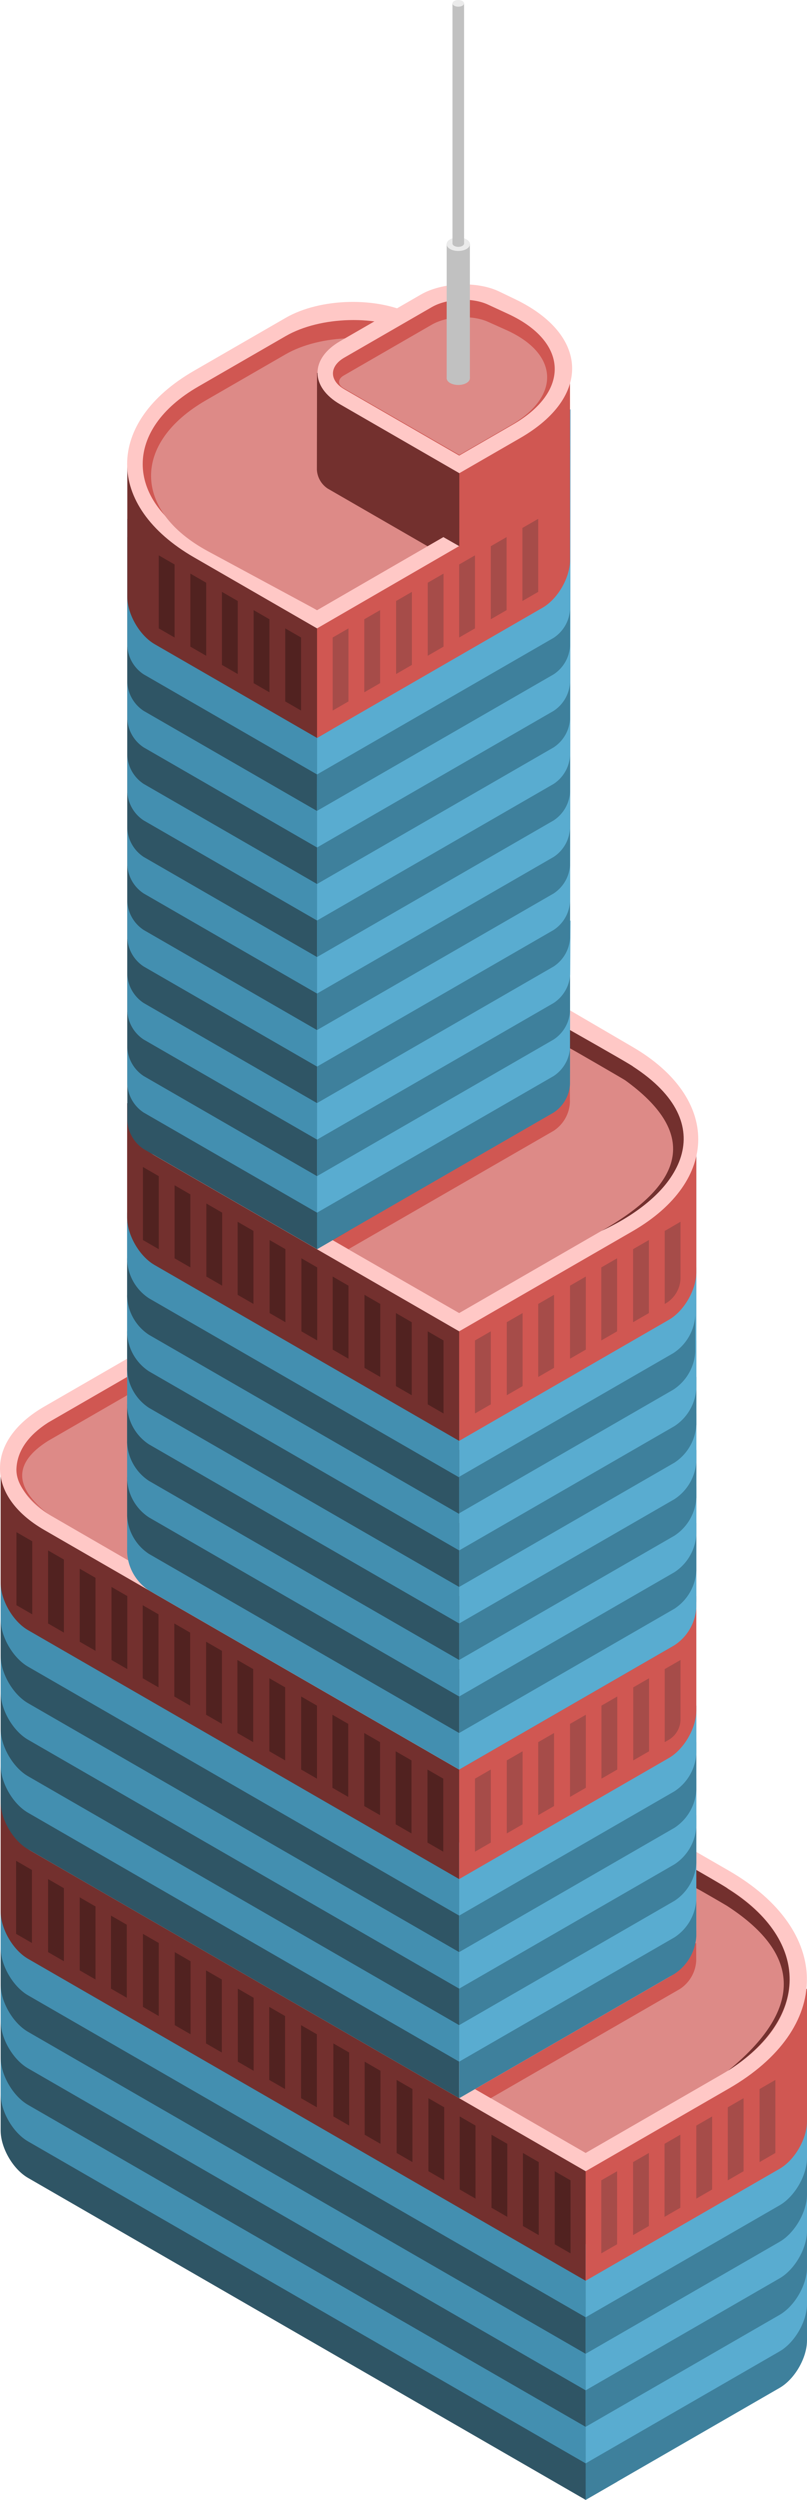 <svg id="Layer_1" data-name="Layer 1" xmlns="http://www.w3.org/2000/svg" viewBox="0 0 255.206 790.487">
  <defs>
    <style>
      .curtain-L-prim-dark {
        fill: #2f5565;
      }

      .curtain-R-prim-dark {
        fill: #3e809c;
      }

      .curtain-L-prim-light {
        fill: #438fb0;
      }

      .curtain-R-prim-light {
        fill: #59acd0;
      }

      .exterior-L-prim {
        fill: #73302e;
      }

      .exterior-R-prim {
        fill: #d05752;
      }

      .top-light {
        fill: #ffc8c6;
      }

      .top-prim {
        fill: #dd8a87;
      }

      .cls-1 {
        fill: #e8e8e8;
      }

      .cls-2 {
        fill: #b9b9b9;
      }

      .exterior-R-dark {
        fill: #a64c49;
      }

      .exterior-L-dark {
        fill: #512220;
      }

      .cls-3 {
        fill: #c1c1c1;
      }

      .cls-4 {
        fill: #ebebeb;
      }
    </style>
  </defs>
  <title>Artboard 12</title>
  <g id="root">
    <path id="Body_-_Left" data-name="Body - Left" class="curtain-L-prim-dark" d="M8.866,688.677l176.34,101.81,10-5.774v-92.376l-10,5.774-185-106.81v82.376C.206,679.196,4.086,685.917,8.866,688.677Z"/>
    <path id="Body_-_Right" data-name="Body - Right" class="curtain-R-prim-dark" d="M185.206,680.79l70-40.415v99.697c0,5.519-3.881,12.24-8.66,15l-61.34,35.415Z"/>
    <path id="body-mechanicalfloor-left" class="curtain-L-prim-light" d="M.206,649.036l185,106.81V778.94L8.866,677.13c-4.78-2.76-8.66-9.481-8.66-15Z"/>
    <path id="body-mechanicalfloor-left-2" data-name="body-mechanicalfloor-left" class="curtain-L-prim-dark" d="M.206,637.489l185,106.81v23.094l-176.34-101.81c-4.78-2.76-8.66-9.481-8.66-15Z"/>
    <path id="body-mechanicalfloor-left-3" data-name="body-mechanicalfloor-left" class="curtain-L-prim-light" d="M.206,625.942l185,106.81v23.094l-176.34-101.81c-4.78-2.76-8.66-9.481-8.66-15Z"/>
    <path id="body-mechanicalfloor-left-4" data-name="body-mechanicalfloor-left" class="curtain-L-prim-dark" d="M.206,614.395l185,106.81v23.094l-176.34-101.81c-4.78-2.76-8.66-9.481-8.66-15Z"/>
    <path id="body-mechanicalfloor-right" class="curtain-R-prim-light" d="M255.206,715.431l-70,40.415V778.94l61.34-35.415c4.779-2.76,8.66-9.481,8.66-15Z"/>
    <path id="body-mechanicalfloor-left-5" data-name="body-mechanicalfloor-left" class="curtain-L-prim-light" d="M.206,602.848l185,106.81v23.094l-176.34-101.81c-4.78-2.76-8.66-9.481-8.66-15Z"/>
    <path id="body-mechanicalfloor-right-2" data-name="body-mechanicalfloor-right" class="curtain-R-prim-dark" d="M255.206,703.884l-70,40.415v23.094l61.34-35.415c4.779-2.76,8.66-9.481,8.66-15Z"/>
    <path id="body-mechanicalfloor-left-6" data-name="body-mechanicalfloor-left" class="exterior-L-prim" d="M185.206,721.205l5-2.887V672.13l-5,2.886-185-106.809v36.188c0,5.519,3.88,12.24,8.66,15Z"/>
    <path id="body-mechanicalfloor-right-3" data-name="body-mechanicalfloor-right" class="curtain-R-prim-light" d="M255.206,692.337l-70,40.415v23.094l61.34-35.415c4.779-2.76,8.66-9.481,8.66-15Z"/>
    <path id="body-mechanicalfloor-right-4" data-name="body-mechanicalfloor-right" class="curtain-R-prim-dark" d="M255.206,680.79l-70,40.415v23.094l61.34-35.415c4.779-2.76,8.66-9.481,8.66-15Z"/>
    <path id="body-mechanicalfloor-right-5" data-name="body-mechanicalfloor-right" class="curtain-R-prim-light" d="M255.206,669.243l-70,40.415v23.094l61.34-35.415c4.779-2.76,8.66-9.481,8.66-15Z"/>
    <path id="body-mechanicalfloor-right-6" data-name="body-mechanicalfloor-right" class="exterior-R-prim" d="M255.206,628.828l-70,40.415v51.961l61.34-35.414c4.779-2.76,8.66-9.481,8.66-15Z"/>
    <path id="body-top" class="top-light" d="M185.206,686.564l45.244-26.122c32.98-19.041,32.968-49.938-.027-68.954l-125.55-72.356L9.725,574.241c-5.254,3.042-5.25,7.977.007,11.013Z"/>
    <path id="body-top-inner" class="top-prim" d="M185.206,680.79l43.038-24.848c28.679-16.558,28.668-43.424-.024-59.959L99.873,522.019l-94.667,54.848Z"/>
    <path id="Body_-_Left-2" data-name="Body - Left" class="curtain-L-prim-dark" d="M.206,569.754v-105.47l145,83.715,10-5.773v115.47l-10,5.773-136.34-78.715C4.086,581.994.206,575.273.206,569.754Z"/>
    <path id="body-mechanicalfloor-right-7" data-name="body-mechanicalfloor-right" class="exterior-R-prim" d="M155.18,663.47l-5-2.887v-5.774l69.971-40.414.026,5.547a11.417,11.417,0,0,1-5.168,8.999Z"/>
    <path id="Body_-_Right-2" data-name="Body - Right" class="cls-1" d="M145.206,663.469V559.546l75-43.301v93.923c0,5.519-3.881,12.241-8.66,15Z"/>
    <path id="body-mechanicalfloor-right-8" data-name="body-mechanicalfloor-right" class="curtain-R-prim-dark" d="M145.206,663.47V582.64l75-43.301v72.829a15.32,15.32,0,0,1-6.928,12Z"/>
    <path id="body-mechanicalfloor-right-9" data-name="body-mechanicalfloor-right" class="curtain-R-prim-light" d="M145.206,651.922v-23.094l75-43.301v15.094a15.32,15.32,0,0,1-6.928,12Z"/>
    <path id="body-mechanicalfloor-right-10" data-name="body-mechanicalfloor-right" class="curtain-R-prim-dark" d="M145.206,640.375v-23.094l75-43.301v15.094a15.32,15.32,0,0,1-6.928,12Z"/>
    <path id="body-mechanicalfloor-left-7" data-name="body-mechanicalfloor-left" class="curtain-L-prim-light" d="M.206,545.113l145,83.715v23.094l-136.34-78.715c-4.78-2.76-8.66-9.481-8.66-15Z"/>
    <path id="body-mechanicalfloor-left-8" data-name="body-mechanicalfloor-left" class="curtain-L-prim-dark" d="M.206,533.566l145,83.715v23.094L8.866,561.66c-4.78-2.76-8.66-9.481-8.66-15Z"/>
    <path id="body-mechanicalfloor-left-9" data-name="body-mechanicalfloor-left" class="curtain-L-prim-light" d="M.206,522.019l145,83.715v23.094l-136.34-78.715c-4.78-2.76-8.66-9.481-8.66-15Z"/>
    <path id="body-mechanicalfloor-left-10" data-name="body-mechanicalfloor-left" class="curtain-L-prim-dark" d="M.206,510.472l145,83.715v23.094l-136.34-78.715c-4.78-2.76-8.66-9.481-8.66-15Z"/>
    <path id="body-mechanicalfloor-left-11" data-name="body-mechanicalfloor-left" class="curtain-L-prim-light" d="M.206,498.925l145,83.715v23.094L8.866,527.019c-4.78-2.76-8.66-9.481-8.66-15Z"/>
    <path id="body-mechanicalfloor-left-12" data-name="body-mechanicalfloor-left" class="exterior-L-prim" d="M.206,464.284l145,83.715,5-2.886v46.188l-5,2.886L8.866,515.472c-4.78-2.76-8.66-9.481-8.66-15Z"/>
    <path id="body-mechanicalfloor-right-11" data-name="body-mechanicalfloor-right" class="curtain-R-prim-light" d="M145.206,628.828v-23.094l75-43.301v15.094a15.32,15.32,0,0,1-6.928,12Z"/>
    <path id="body-mechanicalfloor-right-12" data-name="body-mechanicalfloor-right" class="curtain-R-prim-dark" d="M145.206,617.282V594.187l75-43.301V565.98a15.32,15.32,0,0,1-6.928,12Z"/>
    <path id="body-top-2" data-name="body-top" class="top-light" d="M145.206,559.546,13.981,483.784c-18.641-10.763-18.641-28.238,0-39l46.225-26.688,160,98.149Z"/>
    <path id="body-top-inner-2" data-name="body-top-inner" class="top-prim" d="M139.873,550.886,16.172,479.309c-14.331-8.293-14.324-21.747.015-30.025l49.019-28.302,149.667,86.603Z"/>
    <path id="body-mechanicalfloor-right-13" data-name="body-mechanicalfloor-right" class="curtain-R-prim-light" d="M145.206,605.735V582.64l75-43.301v15.094a15.32,15.32,0,0,1-6.928,12Z"/>
    <path id="body-mechanicalfloor-right-14" data-name="body-mechanicalfloor-right" class="curtain-R-prim-dark" d="M145.206,524.905v-23.094l75-43.301v15.094a15.322,15.322,0,0,1-6.928,12Z"/>
    <path id="body-mechanicalfloor-right-15" data-name="body-mechanicalfloor-right" class="exterior-R-prim" d="M220.206,504.698l-75,43.301v46.188l66.34-38.301c4.779-2.759,8.66-9.481,8.66-15Z"/>
    <path id="Body_-_Right-3" data-name="Body - Right" class="curtain-R-prim-dark" d="M145.206,559.546V403.662l75-43.301V506.245c0,5.519-3.881,12.241-8.66,15Z"/>
    <path id="body-mechanicalfloor-right-16" data-name="body-mechanicalfloor-right" class="curtain-R-prim-light" d="M145.206,559.546l-10-5.773v-115.47l10,5.773,75-43.301v107.47a15.323,15.323,0,0,1-6.928,12Z"/>
    <path id="body-mechanicalfloor-right-17" data-name="body-mechanicalfloor-right" class="curtain-R-prim-dark" d="M145.206,501.811V478.717l75-43.301V450.51a15.32,15.32,0,0,1-6.928,12Z"/>
    <path id="body-mechanicalfloor-right-18" data-name="body-mechanicalfloor-right" class="curtain-R-prim-dark" d="M145.206,547.999v-23.094l75-43.301v15.094a15.323,15.323,0,0,1-6.928,12Z"/>
    <path id="body-mechanicalfloor-right-19" data-name="body-mechanicalfloor-right" class="curtain-R-prim-light" d="M145.206,536.452v-23.094l75-43.301v15.094a15.322,15.322,0,0,1-6.928,12Z"/>
    <path id="body-mechanicalfloor-right-20" data-name="body-mechanicalfloor-right" class="curtain-R-prim-dark" d="M145.206,524.905v-23.094l75-43.301v15.094a15.323,15.323,0,0,1-6.928,12Z"/>
    <path id="body-mechanicalfloor-right-21" data-name="body-mechanicalfloor-right" class="curtain-R-prim-light" d="M145.206,513.358v-23.094l75-43.301v15.094a15.323,15.323,0,0,1-6.928,12Z"/>
    <path id="body-mechanicalfloor-right-22" data-name="body-mechanicalfloor-right" class="curtain-R-prim-dark" d="M145.206,501.811V478.717l75-43.301V450.51a15.323,15.323,0,0,1-6.928,12Z"/>
    <path id="body-mechanicalfloor-right-23" data-name="body-mechanicalfloor-right" class="curtain-R-prim-light" d="M145.206,490.264V467.17l75-43.301v15.094a15.32,15.32,0,0,1-6.928,12Z"/>
    <path id="body-mechanicalfloor-right-24" data-name="body-mechanicalfloor-right" class="curtain-R-prim-dark" d="M144.873,478.717v-23.094l75-43.301v15.094a15.323,15.323,0,0,1-6.929,12Z"/>
    <path id="body-mechanicalfloor-left-13" data-name="body-mechanicalfloor-left" class="curtain-L-prim-dark" d="M145.206,524.905v-17.32l-105-60.622v9.321a15.323,15.323,0,0,0,6.928,12Z"/>
    <path id="body-mechanicalfloor-right-25" data-name="body-mechanicalfloor-right" class="curtain-R-prim-light" d="M144.873,467.17v-23.094l75-43.301v15.094a15.324,15.324,0,0,1-6.929,12Z"/>
    <path id="Body_Left" data-name="Body Left" class="cls-2" d="M145.206,420.982V559.546l-96.34-55.621c-4.78-2.76-8.66-9.481-8.66-15V360.361Z"/>
    <path id="body-mechanicalfloor-left-14" data-name="body-mechanicalfloor-left" class="curtain-L-prim-light" d="M145.206,559.546v-115.47l-105-60.621v107.47a15.323,15.323,0,0,0,6.928,12Z"/>
    <path id="body-mechanicalfloor-right-26" data-name="body-mechanicalfloor-right" class="exterior-R-prim" d="M145.206,455.623l-5-2.886v-46.188l80-46.188v41.961c0,5.519-3.881,12.241-8.66,15Z"/>
    <path id="body-mechanicalfloor-left-15" data-name="body-mechanicalfloor-left" class="curtain-L-prim-dark" d="M145.206,547.999v-20.207l-105-60.622v12.208a15.323,15.323,0,0,0,6.928,12Z"/>
    <path id="body-mechanicalfloor-left-16" data-name="body-mechanicalfloor-left" class="curtain-L-prim-light" d="M145.206,536.452v-20.207l-105-60.622v12.208a15.323,15.323,0,0,0,6.928,12Z"/>
    <path id="body-mechanicalfloor-left-17" data-name="body-mechanicalfloor-left" class="curtain-L-prim-dark" d="M145.206,524.905v-20.207l-105-60.622v12.208a15.323,15.323,0,0,0,6.928,12Z"/>
    <path id="body-mechanicalfloor-left-18" data-name="body-mechanicalfloor-left" class="curtain-L-prim-light" d="M145.206,513.358v-20.207l-105-60.622v12.208a15.323,15.323,0,0,0,6.928,12Z"/>
    <path id="body-mechanicalfloor-left-19" data-name="body-mechanicalfloor-left" class="curtain-L-prim-dark" d="M145.206,501.811v-20.207l-105-60.622V433.19a15.323,15.323,0,0,0,6.928,12Z"/>
    <path id="body-mechanicalfloor-left-20" data-name="body-mechanicalfloor-left" class="curtain-L-prim-light" d="M145.206,490.264v-20.207l-105-60.622v12.208a15.323,15.323,0,0,0,6.928,12Z"/>
    <path id="body-mechanicalfloor-left-21" data-name="body-mechanicalfloor-left" class="curtain-L-prim-dark" d="M145.206,478.717V458.51l-105-60.622v12.208a15.323,15.323,0,0,0,6.928,12Z"/>
    <path id="body-mechanicalfloor-left-22" data-name="body-mechanicalfloor-left" class="curtain-L-prim-light" d="M145.206,467.17V446.963l-105-60.622v12.208a15.323,15.323,0,0,0,6.928,12Z"/>
    <path id="body-mechanicalfloor-left-23" data-name="body-mechanicalfloor-left" class="exterior-L-prim" d="M145.206,455.623v-46.188l-105-60.621v36.188c0,5.519,3.88,12.24,8.66,15Z"/>
    <path id="body-top-3" data-name="body-top" class="top-light" d="M145.206,420.982l54.77-31.621c27.723-16.006,27.791-42.113.153-58.264l-55.202-32.258-96.099,56.456c-4.759,2.796-4.742,7.306.038,10.066Z"/>
    <path id="body-top-inner-3" data-name="body-top-inner" class="top-prim" d="M145.206,415.209l53.431-30.848c22.942-13.246,22.926-34.726-.037-47.937l-53.727-30.912-95,54.849Z"/>
    <path id="Body_-_Right-4" data-name="Body - Right" class="curtain-R-prim-light" d="M100.427,175.609l80-46.188-.159,209.393c-.004,5.519-3.888,12.24-8.668,15l-71.339,41.188Z"/>
    <path id="body-mechanicalfloor-right-27" data-name="body-mechanicalfloor-right" class="exterior-R-prim" d="M110.206,395.002l-5-2.887v-5.774l75-43.301.026,5.547a11.413,11.413,0,0,1-5.168,8.998Z"/>
    <path id="body-mechanicalfloor-left-24" data-name="body-mechanicalfloor-left" class="curtain-L-prim-dark" d="M100.261,395.002l9.945-5.774V198.703l-10,5.773-59.945-34.641v184.526a11.493,11.493,0,0,0,5.196,9Z"/>
    <path id="body-mechanicalfloor-right-28" data-name="body-mechanicalfloor-right" class="curtain-R-prim-dark" d="M105.206,392.115l-4.945,2.887-.055-190.526,80-46.188.053,184.526a11.484,11.484,0,0,1-5.195,8.998Z"/>
    <path id="body-mechanicalfloor-left-25" data-name="body-mechanicalfloor-left" class="curtain-L-prim-light" d="M100.261,383.455V366.134l-60-34.641v11.321a11.493,11.493,0,0,0,5.196,9Z"/>
    <path id="body-mechanicalfloor-left-26" data-name="body-mechanicalfloor-left" class="curtain-L-prim-dark" d="M100.261,371.908V354.587l-60-34.641v11.321a11.493,11.493,0,0,0,5.196,9Z"/>
    <path id="body-mechanicalfloor-right-29" data-name="body-mechanicalfloor-right" class="curtain-R-prim-light" d="M100.261,383.455v-23.094l80-46.188v17.094a11.495,11.495,0,0,1-5.196,9Z"/>
    <path id="body-mechanicalfloor-right-30" data-name="body-mechanicalfloor-right" class="curtain-R-prim-dark" d="M100.261,371.908v-23.094l80-46.188V319.72a11.495,11.495,0,0,1-5.196,9Z"/>
    <path id="body-mechanicalfloor-left-27" data-name="body-mechanicalfloor-left" class="curtain-L-prim-light" d="M100.261,360.361V343.04l-60-34.641V319.72a11.493,11.493,0,0,0,5.196,9Z"/>
    <path id="body-mechanicalfloor-left-28" data-name="body-mechanicalfloor-left" class="curtain-L-prim-dark" d="M100.261,348.814v-17.321l-60-34.641v11.321a11.493,11.493,0,0,0,5.196,9Z"/>
    <path id="body-mechanicalfloor-right-31" data-name="body-mechanicalfloor-right" class="curtain-R-prim-light" d="M100.261,360.361v-23.094l80.168-46.188-.125,17.094a11.605,11.605,0,0,1-5.239,9Z"/>
    <path id="body-mechanicalfloor-right-32" data-name="body-mechanicalfloor-right" class="curtain-R-prim-dark" d="M100.261,348.814V325.72l80-46.188v17.094a11.495,11.495,0,0,1-5.196,9Z"/>
    <path id="body-mechanicalfloor-left-29" data-name="body-mechanicalfloor-left" class="curtain-L-prim-light" d="M100.261,337.267v-17.321l-60-34.641v11.321a11.493,11.493,0,0,0,5.196,9Z"/>
    <path id="body-mechanicalfloor-left-30" data-name="body-mechanicalfloor-left" class="curtain-L-prim-dark" d="M100.261,325.72v-17.321l-60-34.641v11.321a11.493,11.493,0,0,0,5.196,9Z"/>
    <path id="body-mechanicalfloor-right-33" data-name="body-mechanicalfloor-right" class="curtain-R-prim-light" d="M100.261,337.267v-23.094l80-46.188v17.094a11.495,11.495,0,0,1-5.196,9Z"/>
    <path id="body-mechanicalfloor-right-34" data-name="body-mechanicalfloor-right" class="curtain-R-prim-dark" d="M100.261,325.72v-23.094l80-46.188v17.094a11.495,11.495,0,0,1-5.196,9Z"/>
    <path id="body-mechanicalfloor-left-31" data-name="body-mechanicalfloor-left" class="curtain-L-prim-light" d="M100.261,314.173v-17.321l-60-34.641v11.321a11.493,11.493,0,0,0,5.196,9Z"/>
    <path id="body-mechanicalfloor-left-32" data-name="body-mechanicalfloor-left" class="curtain-L-prim-dark" d="M100.261,302.626v-17.321l-60-34.641v11.321a11.493,11.493,0,0,0,5.196,9Z"/>
    <path id="body-mechanicalfloor-right-35" data-name="body-mechanicalfloor-right" class="curtain-R-prim-light" d="M100.261,314.173v-23.094l79.945-46.188.04,17.094a11.459,11.459,0,0,1-5.181,9Z"/>
    <path id="body-mechanicalfloor-left-33" data-name="body-mechanicalfloor-left" class="curtain-L-prim-light" d="M100.261,291.079v-17.321l-60-34.641v11.321a11.493,11.493,0,0,0,5.196,9Z"/>
    <path id="body-mechanicalfloor-left-34" data-name="body-mechanicalfloor-left" class="curtain-L-prim-dark" d="M100.261,279.532v-17.321l-60-34.641v11.321a11.493,11.493,0,0,0,5.196,9Z"/>
    <path id="body-mechanicalfloor-left-35" data-name="body-mechanicalfloor-left" class="curtain-L-prim-light" d="M100.261,267.985V250.664l-60-34.641v11.321a11.493,11.493,0,0,0,5.196,9Z"/>
    <path id="body-mechanicalfloor-right-36" data-name="body-mechanicalfloor-right" class="curtain-R-prim-dark" d="M100.261,302.626v-23.094l80-46.188v17.094a11.496,11.496,0,0,1-5.196,9Z"/>
    <path id="body-mechanicalfloor-left-36" data-name="body-mechanicalfloor-left" class="curtain-L-prim-dark" d="M100.261,256.438V239.117l-60-34.641v11.321a11.493,11.493,0,0,0,5.196,9Z"/>
    <path id="body-mechanicalfloor-right-37" data-name="body-mechanicalfloor-right" class="curtain-R-prim-light" d="M100.261,291.079V267.985l80-46.188v17.094a11.495,11.495,0,0,1-5.196,9Z"/>
    <path id="body-mechanicalfloor-right-38" data-name="body-mechanicalfloor-right" class="curtain-R-prim-dark" d="M100.261,279.532V256.438l80-46.188v17.094a11.495,11.495,0,0,1-5.196,9Z"/>
    <path id="body-mechanicalfloor-right-39" data-name="body-mechanicalfloor-right" class="curtain-R-prim-light" d="M100.261,267.985v-23.094l80-46.188v17.094a11.495,11.495,0,0,1-5.196,9Z"/>
    <path id="body-mechanicalfloor-left-37" data-name="body-mechanicalfloor-left" class="curtain-L-prim-light" d="M100.261,244.891v-46.188l-60-34.641V204.25a11.493,11.493,0,0,0,5.196,9Z"/>
    <path id="body-mechanicalfloor-right-40" data-name="body-mechanicalfloor-right" class="curtain-R-prim-dark" d="M100.206,256.438l.055-46.188,80-46.188V204.25a11.489,11.489,0,0,1-5.197,8.998Z"/>
    <path id="body-mechanicalfloor-right-41" data-name="body-mechanicalfloor-right" class="curtain-R-prim-light" d="M100.261,244.891v-46.188l80-46.188v40.188a11.495,11.495,0,0,1-5.196,9Z"/>
    <path id="Path" class="exterior-R-dark" d="M150.206,562.433l5-2.887V582.64l-5,2.887Z"/>
    <path id="Path-2" data-name="Path" class="exterior-R-dark" d="M190.151,689.45l5-2.887v23.095l-5,2.886Z"/>
    <path id="Path-3" data-name="Path" class="exterior-R-dark" d="M150.206,423.869l5-2.887v23.094l-5,2.887Z"/>
    <path id="Path-4" data-name="Path" class="exterior-L-dark" d="M140.261,423.869l-5-2.887v23.094l5,2.887Z"/>
    <path id="Path-5" data-name="Path" class="exterior-L-dark" d="M140.185,562.433l-5-2.887V582.64l5,2.887Z"/>
    <path id="Path-6" data-name="Path" class="exterior-L-dark" d="M180.429,689.45l-5-2.887v23.095l5,2.886Z"/>
    <path id="Path-7" data-name="Path" class="exterior-L-dark" d="M100.206,643.262l-5-2.887V663.47l5,2.886Z"/>
    <path id="body-mechanicalfloor-left-38" data-name="body-mechanicalfloor-left" class="exterior-L-prim" d="M100.261,233.344l4.945-2.887V184.269l-64.945-37.528v41.962c0,5.519,3.88,12.24,8.66,15Z"/>
    <path id="body-mechanicalfloor-right-42" data-name="body-mechanicalfloor-right" class="exterior-R-prim" d="M100.261,233.344v-46.188l80-46.188v36.188c0,5.519-3.881,12.24-8.661,15Z"/>
    <path id="body-top-4" data-name="body-top" class="top-light" d="M100.261,198.703l62.265-36.064c23.402-13.554,22.909-34.663-1.101-47.11L130.68,99.591c-11.27-5.842-29.344-5.432-40.338.915l-28.986,16.735c-28.2,16.281-28.2,42.719,0,59Z"/>
    <path id="body-top-inner-4" data-name="body-top-inner" class="exterior-R-prim" d="M100.261,192.929,152.53,162.645c23.4-13.557,22.849-34.562-1.228-46.876l-20.564-10.517c-11.302-5.78-29.402-5.32-40.396,1.027l-27.646,15.962c-23.421,13.522-23.421,35.478,0,49Z"/>
    <path id="body-top-inner-5" data-name="body-top-inner" class="top-prim" d="M100.261,192.929l68.298-39.456c11.947-6.902,11.648-17.557-.667-23.778l-37.157-18.771c-11.33-5.724-29.454-5.218-40.448,1.129l-25.146,14.518c-23.42,13.522-23.113,34.928.685,47.773Z"/>
    <path id="body-mechanicalfloor-left-39" data-name="body-mechanicalfloor-left" class="exterior-L-prim" d="M100.261,117.874l-.049,30.641a7.648,7.648,0,0,0,3.458,6l31.536,18.207,5-2.887,5.055,2.887V143.854Z"/>
    <path id="body-mechanicalfloor-right-43" data-name="body-mechanicalfloor-right" class="exterior-R-prim" d="M145.261,172.722,171.6,157.515c4.78-2.76,8.661-9.481,8.661-15V112.1l-35,20.207Z"/>
    <path id="body-top-5" data-name="body-top" class="top-light" d="M107.581,107.873l25.555-14.754c6.692-3.863,17.778-4.28,24.741-.93l5.031,2.421c23.375,11.246,24.114,30.907,1.65,43.877l-19.297,11.141-37.68-21.755C98.022,122.354,98.022,113.393,107.581,107.873Z"/>
    <path id="body-top-inner-6" data-name="body-top-inner" class="exterior-R-prim" d="M108.878,113.09l27.68-15.981c4.78-2.759,12.727-3.119,17.737-.803l6.377,2.949c19.036,8.802,19.749,24.469,1.591,34.964l-17.045,9.852-36.34-20.981C104.099,120.331,104.099,115.85,108.878,113.09Z"/>
    <path id="body-top-inner-7" data-name="body-top-inner" class="top-prim" d="M108.67,118.76l27.876-16.094c4.779-2.759,12.748-3.164,17.782-.903l5.774,2.592c16.615,7.461,17.302,20.919,1.534,30.034l-16.375,9.465-36.59-21.096C106.759,121.656,106.758,119.864,108.67,118.76Z"/>
    <ellipse id="Ellipse" class="cls-3" cx="144.927" cy="77.242" rx="3.669" ry="2.119"/>
    <ellipse id="Ellipse-2" data-name="Ellipse" class="cls-3" cx="144.927" cy="119.611" rx="3.669" ry="2.119"/>
    <rect id="Rectangle" class="cls-3" x="141.258" y="77.242" width="7.339" height="42.37"/>
    <ellipse id="Ellipse-3" data-name="Ellipse" class="cls-4" cx="144.927" cy="77.242" rx="3.669" ry="2.119"/>
    <ellipse id="Ellipse-4" data-name="Ellipse" class="cls-3" cx="144.927" cy="76.999" rx="1.835" ry="1.059"/>
    <rect id="Rectangle-2" data-name="Rectangle" class="cls-3" x="143.092" y="1.059" width="3.669" height="75.94"/>
    <ellipse id="Ellipse-5" data-name="Ellipse" class="cls-4" cx="144.927" cy="1.059" rx="1.835" ry="1.059"/>
    <path id="Path-8" data-name="Path" class="exterior-R-dark" d="M105.206,201.589l5-2.886v23.094l-5,2.886Z"/>
    <path id="Path-9" data-name="Path" class="exterior-L-dark" d="M95.206,201.589l-5-2.886v23.094l5,2.886Z"/>
    <path id="Path-10" data-name="Path" class="exterior-R-dark" d="M125.261,190.042l5-2.886V210.25l-5,2.886Z"/>
    <path id="Path-11" data-name="Path" class="exterior-L-dark" d="M75.185,190.042l-5-2.886V210.25l5,2.886Z"/>
    <path id="Path-12" data-name="Path" class="exterior-R-dark" d="M145.206,178.495l5-2.886v23.094l-5,2.886Z"/>
    <path id="Path-13" data-name="Path" class="exterior-L-dark" d="M55.206,178.495l-5-2.886v23.094l5,2.886Z"/>
    <path id="Path-14" data-name="Path" class="exterior-R-dark" d="M115.206,195.816l5-2.887v23.094l-5,2.887Z"/>
    <path id="Path-15" data-name="Path" class="exterior-L-dark" d="M85.206,195.816l-5-2.887v23.094l5,2.887Z"/>
    <path id="Path-16" data-name="Path" class="exterior-R-dark" d="M135.261,184.269l5-2.887v23.094l-5,2.887Z"/>
    <path id="Path-17" data-name="Path" class="exterior-L-dark" d="M65.206,184.269l-5-2.887v23.094l5,2.887Z"/>
    <path id="Path-18" data-name="Path" class="exterior-R-dark" d="M155.206,172.722l5-2.887v23.094l-5,2.887Z"/>
    <path id="Path-19" data-name="Path" class="exterior-R-dark" d="M165.206,166.948l5-2.886v23.094l-5,2.886Z"/>
    <path id="Path-20" data-name="Path" class="exterior-R-dark" d="M170.206,412.322l5-2.887v23.094l-5,2.887Z"/>
    <path id="Path-21" data-name="Path" class="exterior-L-dark" d="M120.261,412.322l-5-2.887v23.094l5,2.887Z"/>
    <path id="Path-22" data-name="Path" class="exterior-L-dark" d="M120.185,550.886l-5-2.887v23.094l5,2.887Z"/>
    <path id="Path-23" data-name="Path" class="exterior-L-dark" d="M160.429,677.903l-5-2.887v23.095l5,2.886Z"/>
    <path id="Path-24" data-name="Path" class="exterior-L-dark" d="M80.206,631.715l-5-2.887v23.095l5,2.886Z"/>
    <path id="Path-25" data-name="Path" class="exterior-R-dark" d="M190.151,400.775l5-2.887v23.094l-5,2.887Z"/>
    <path id="Path-26" data-name="Path" class="exterior-L-dark" d="M100.316,400.775l-5-2.887v23.094l5,2.887Z"/>
    <path id="Path-27" data-name="Path" class="exterior-L-dark" d="M100.24,539.339l-5-2.887v23.094l5,2.887Z"/>
    <path id="Path-28" data-name="Path" class="exterior-L-dark" d="M140.484,666.356l-5-2.887v23.095l5,2.886Z"/>
    <path id="Path-29" data-name="Path" class="exterior-L-dark" d="M60.261,620.168l-5-2.887v23.095l5,2.886Z"/>
    <path id="Path-30" data-name="Path" class="exterior-L-dark" d="M70.261,383.455l-5-2.887v23.094l5,2.887Z"/>
    <path id="Path-31" data-name="Path" class="exterior-L-dark" d="M70.185,522.019l-5-2.887v23.094l5,2.887Z"/>
    <path id="Path-32" data-name="Path" class="exterior-L-dark" d="M110.429,649.036l-5-2.887v23.094l5,2.887Z"/>
    <path id="Path-33" data-name="Path" class="exterior-L-dark" d="M30.206,602.848l-5-2.887v23.094l5,2.887Z"/>
    <path id="Path-34" data-name="Path" class="exterior-L-dark" d="M40.261,504.698l-5-2.887v23.095l5,2.886Z"/>
    <path id="Path-35" data-name="Path" class="exterior-R-dark" d="M210.206,389.228c.094-.002,5.031-2.94,5-2.887v18.094a9.574,9.574,0,0,1-4.33,7.5l-.67.387Z"/>
    <path id="Path-36" data-name="Path" class="exterior-R-dark" d="M170.206,550.886l5-2.887v23.094l-5,2.887Z"/>
    <path id="Path-37" data-name="Path" class="exterior-R-dark" d="M210.151,677.903l5-2.887V698.11l-5,2.887Z"/>
    <path id="Path-38" data-name="Path" class="exterior-R-dark" d="M190.206,539.339l5-2.887v23.094l-5,2.887Z"/>
    <path id="Path-39" data-name="Path" class="exterior-R-dark" d="M230.151,666.356l5-2.887v23.094l-5,2.887Z"/>
    <path id="Path-40" data-name="Path" class="exterior-R-dark" d="M160.261,556.66l5-2.887v23.094l-5,2.887Z"/>
    <path id="Path-41" data-name="Path" class="exterior-R-dark" d="M200.206,683.677l5-2.887v23.094l-5,2.887Z"/>
    <path id="Path-42" data-name="Path" class="exterior-R-dark" d="M160.261,418.096l5-2.887v23.094l-5,2.887Z"/>
    <path id="Path-43" data-name="Path" class="exterior-L-dark" d="M130.206,418.096l-5-2.887v23.094l5,2.887Z"/>
    <path id="Path-44" data-name="Path" class="exterior-L-dark" d="M130.13,556.66l-5-2.887v23.094l5,2.887Z"/>
    <path id="Path-45" data-name="Path" class="exterior-L-dark" d="M170.374,683.677l-5-2.887v23.094l5,2.887Z"/>
    <path id="Path-46" data-name="Path" class="exterior-L-dark" d="M90.151,637.489l-5-2.887v23.094l5,2.887Z"/>
    <path id="Path-47" data-name="Path" class="exterior-R-dark" d="M180.261,406.549l5-2.887v23.094l-5,2.887Z"/>
    <path id="Path-48" data-name="Path" class="exterior-L-dark" d="M110.206,406.549l-5-2.887v23.094l5,2.887Z"/>
    <path id="Path-49" data-name="Path" class="exterior-L-dark" d="M110.13,545.113l-5-2.887V565.32l5,2.887Z"/>
    <path id="Path-50" data-name="Path" class="exterior-L-dark" d="M150.374,672.13l-5-2.887v23.094l5,2.887Z"/>
    <path id="Path-51" data-name="Path" class="exterior-L-dark" d="M70.151,625.942l-5-2.887v23.094l5,2.887Z"/>
    <path id="Path-52" data-name="Path" class="exterior-L-dark" d="M80.151,389.228l-5-2.887v23.094l5,2.887Z"/>
    <path id="Path-53" data-name="Path" class="exterior-L-dark" d="M80.076,527.792l-5-2.887v23.094l5,2.887Z"/>
    <path id="Path-54" data-name="Path" class="exterior-L-dark" d="M120.319,654.809l-5-2.887v23.095l5,2.886Z"/>
    <path id="Path-55" data-name="Path" class="exterior-L-dark" d="M40.096,608.621l-5-2.887v23.095l5,2.886Z"/>
    <path id="Path-56" data-name="Path" class="exterior-L-dark" d="M10.096,591.301l-5-2.887v23.094l5,2.887Z"/>
    <path id="Path-57" data-name="Path" class="exterior-L-dark" d="M50.206,371.908l-5-2.887v23.094l5,2.887Z"/>
    <path id="Path-58" data-name="Path" class="exterior-L-dark" d="M50.131,510.472l-5-2.887v23.094l5,2.887Z"/>
    <path id="Path-59" data-name="Path" class="exterior-L-dark" d="M20.206,493.151l-5-2.887v23.095l5,2.886Z"/>
    <path id="Path-60" data-name="Path" class="exterior-L-dark" d="M10.206,487.378l-5-2.887v23.094l5,2.887Z"/>
    <path id="Path-61" data-name="Path" class="exterior-R-dark" d="M200.206,395.002l5-2.887v23.094l-5,2.887Z"/>
    <path id="Path-62" data-name="Path" class="exterior-L-dark" d="M90.261,395.002l-5-2.887v23.094l5,2.887Z"/>
    <path id="Path-63" data-name="Path" class="exterior-L-dark" d="M90.185,533.566l-5-2.887v23.094l5,2.887Z"/>
    <path id="Path-64" data-name="Path" class="exterior-L-dark" d="M130.429,660.583l-5-2.887V680.79l5,2.887Z"/>
    <path id="Path-65" data-name="Path" class="exterior-L-dark" d="M50.206,614.395l-5-2.887v23.094l5,2.887Z"/>
    <path id="Path-66" data-name="Path" class="exterior-L-dark" d="M20.206,597.074l-5-2.887v23.095l5,2.886Z"/>
    <path id="Path-67" data-name="Path" class="exterior-L-dark" d="M60.206,377.681l-5-2.887v23.094l5,2.887Z"/>
    <path id="Path-68" data-name="Path" class="exterior-L-dark" d="M60.131,516.245l-5-2.887v23.094l5,2.887Z"/>
    <path id="Path-69" data-name="Path" class="exterior-L-dark" d="M30.206,498.925l-5-2.887v23.094l5,2.887Z"/>
    <path id="Path-70" data-name="Path" class="exterior-R-dark" d="M180.261,545.113l5-2.887V565.32l-5,2.887Z"/>
    <path id="Path-71" data-name="Path" class="exterior-R-dark" d="M220.206,672.13l5-2.887v23.094l-5,2.887Z"/>
    <path id="Path-72" data-name="Path" class="exterior-R-dark" d="M200.261,533.566l5-2.887v23.094l-5,2.887Z"/>
    <path id="Path-73" data-name="Path" class="exterior-R-dark" d="M240.206,660.583l5-2.887V680.79l-5,2.887Z"/>
    <path id="Path-74" data-name="Path" class="exterior-R-dark" d="M210.206,527.792l5-2.887V544a7.662,7.662,0,0,1-3.464,6l-1.536.886Z"/>
    <path id="Path-75" data-name="Path" class="exterior-L-prim" d="M230.206,602.848c.062-.028-9.178-5.385-10-5.774v-5.773q10.062,5.769,9.949,5.939c26.613,16.705,25.488,41.205.051,57.569Q265.518,625.945,230.206,602.848Z"/>
    <path id="Path-76" data-name="Path" class="exterior-L-prim" d="M197.706,341.597c.062-.028-16.624-9.715-17.445-10.104V325.72q20.058,11.376,19.945,11.547c28.062,18.24,15.687,40.115-10,51.961Q231.393,365.945,197.706,341.597Z"/>
    <path id="Path-77" data-name="Path" class="exterior-R-prim" d="M15.206,455.623l25-14.433v-5.774l-25,14.434q-9.554,6.211-10,14.434-.375,6.911,10,14.433Q-1.169,465.946,15.206,455.623Z"/>
  </g>
</svg>
